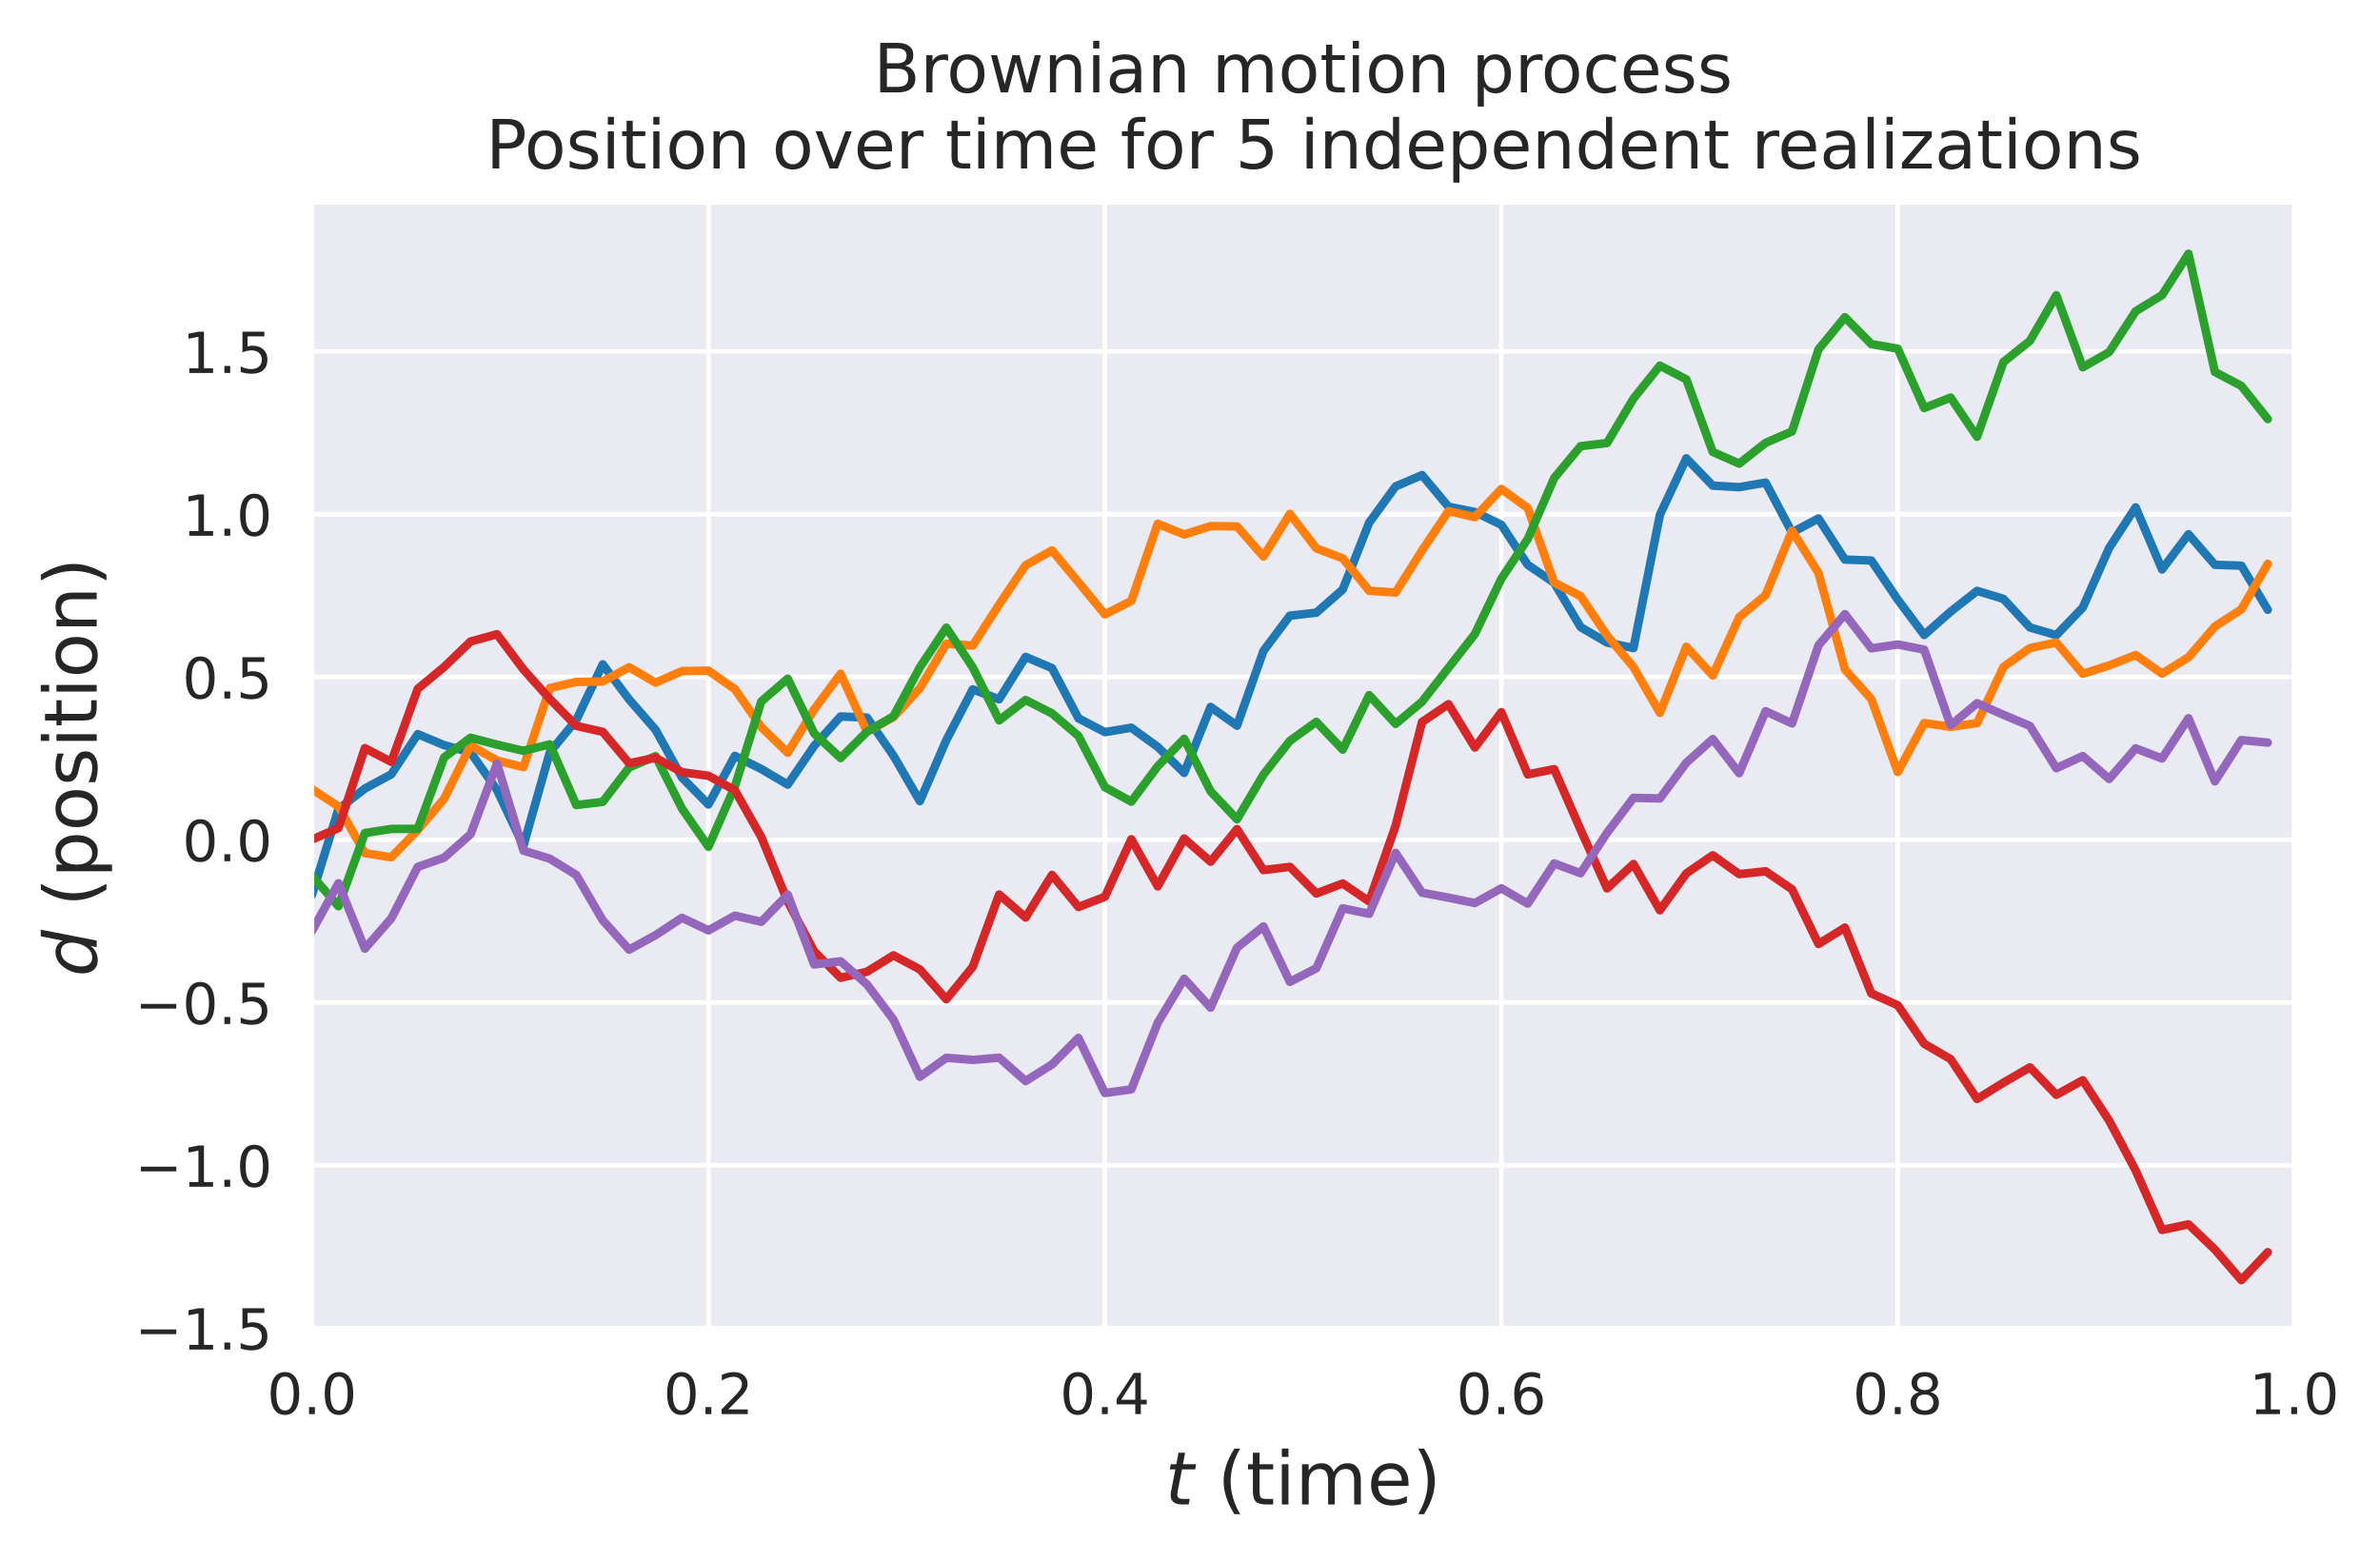 <?xml version="1.0" encoding="utf-8" standalone="no"?>
<!DOCTYPE svg PUBLIC "-//W3C//DTD SVG 1.1//EN"
  "http://www.w3.org/Graphics/SVG/1.1/DTD/svg11.dtd">
<!-- Created with matplotlib (https://matplotlib.org/) -->
<svg height="275.615pt" version="1.1" viewBox="0 0 420.269 275.615" width="420.269pt" xmlns="http://www.w3.org/2000/svg" xmlns:xlink="http://www.w3.org/1999/xlink">
 <defs>
  <style type="text/css">*{stroke-linecap:butt;stroke-linejoin:round;}</style>
 </defs>
 <g id="figure_1">
  <g id="patch_1">
   <path d="M 0 275.615 
L 420.269 275.615 
L 420.269 0 
L 0 0 
z
" style="fill:#ffffff;"/>
  </g>
  <g id="axes_1">
   <g id="patch_2">
    <path d="M 55.093 235.155 
L 405.118 235.155 
L 405.118 35.755 
L 55.093 35.755 
z
" style="fill:#eaeaf2;"/>
   </g>
   <g id="matplotlib.axis_1">
    <g id="xtick_1">
     <g id="line2d_1">
      <path clip-path="url(#p660dcdb6cb)" d="M 55.093 235.155 
L 55.093 35.755 
" style="fill:none;stroke:#ffffff;stroke-linecap:round;stroke-width:0.8;"/>
     </g>
     <g id="text_1">
      <!-- 0.0 -->
      <g style="fill:#262626;" transform="translate(47.141 249.754)scale(0.1 -0.1)">
       <defs>
        <path d="M 31.781 66.406 
Q 24.172 66.406 20.328 58.906 
Q 16.5 51.422 16.5 36.375 
Q 16.5 21.391 20.328 13.891 
Q 24.172 6.391 31.781 6.391 
Q 39.453 6.391 43.281 13.891 
Q 47.125 21.391 47.125 36.375 
Q 47.125 51.422 43.281 58.906 
Q 39.453 66.406 31.781 66.406 
z
M 31.781 74.219 
Q 44.047 74.219 50.516 64.516 
Q 56.984 54.828 56.984 36.375 
Q 56.984 17.969 50.516 8.266 
Q 44.047 -1.422 31.781 -1.422 
Q 19.531 -1.422 13.062 8.266 
Q 6.594 17.969 6.594 36.375 
Q 6.594 54.828 13.062 64.516 
Q 19.531 74.219 31.781 74.219 
z
" id="DejaVuSans-48"/>
        <path d="M 10.688 12.406 
L 21 12.406 
L 21 0 
L 10.688 0 
z
" id="DejaVuSans-46"/>
       </defs>
       <use xlink:href="#DejaVuSans-48"/>
       <use x="63.623" xlink:href="#DejaVuSans-46"/>
       <use x="95.41" xlink:href="#DejaVuSans-48"/>
      </g>
     </g>
    </g>
    <g id="xtick_2">
     <g id="line2d_2">
      <path clip-path="url(#p660dcdb6cb)" d="M 125.098 235.155 
L 125.098 35.755 
" style="fill:none;stroke:#ffffff;stroke-linecap:round;stroke-width:0.8;"/>
     </g>
     <g id="text_2">
      <!-- 0.2 -->
      <g style="fill:#262626;" transform="translate(117.146 249.754)scale(0.1 -0.1)">
       <defs>
        <path d="M 19.188 8.297 
L 53.609 8.297 
L 53.609 0 
L 7.328 0 
L 7.328 8.297 
Q 12.938 14.109 22.625 23.891 
Q 32.328 33.688 34.812 36.531 
Q 39.547 41.844 41.422 45.531 
Q 43.312 49.219 43.312 52.781 
Q 43.312 58.594 39.234 62.25 
Q 35.156 65.922 28.609 65.922 
Q 23.969 65.922 18.812 64.312 
Q 13.672 62.703 7.812 59.422 
L 7.812 69.391 
Q 13.766 71.781 18.938 73 
Q 24.125 74.219 28.422 74.219 
Q 39.75 74.219 46.484 68.547 
Q 53.219 62.891 53.219 53.422 
Q 53.219 48.922 51.531 44.891 
Q 49.859 40.875 45.406 35.406 
Q 44.188 33.984 37.641 27.219 
Q 31.109 20.453 19.188 8.297 
z
" id="DejaVuSans-50"/>
       </defs>
       <use xlink:href="#DejaVuSans-48"/>
       <use x="63.623" xlink:href="#DejaVuSans-46"/>
       <use x="95.41" xlink:href="#DejaVuSans-50"/>
      </g>
     </g>
    </g>
    <g id="xtick_3">
     <g id="line2d_3">
      <path clip-path="url(#p660dcdb6cb)" d="M 195.103 235.155 
L 195.103 35.755 
" style="fill:none;stroke:#ffffff;stroke-linecap:round;stroke-width:0.8;"/>
     </g>
     <g id="text_3">
      <!-- 0.4 -->
      <g style="fill:#262626;" transform="translate(187.151 249.754)scale(0.1 -0.1)">
       <defs>
        <path d="M 37.797 64.312 
L 12.891 25.391 
L 37.797 25.391 
z
M 35.203 72.906 
L 47.609 72.906 
L 47.609 25.391 
L 58.016 25.391 
L 58.016 17.188 
L 47.609 17.188 
L 47.609 0 
L 37.797 0 
L 37.797 17.188 
L 4.891 17.188 
L 4.891 26.703 
z
" id="DejaVuSans-52"/>
       </defs>
       <use xlink:href="#DejaVuSans-48"/>
       <use x="63.623" xlink:href="#DejaVuSans-46"/>
       <use x="95.41" xlink:href="#DejaVuSans-52"/>
      </g>
     </g>
    </g>
    <g id="xtick_4">
     <g id="line2d_4">
      <path clip-path="url(#p660dcdb6cb)" d="M 265.108 235.155 
L 265.108 35.755 
" style="fill:none;stroke:#ffffff;stroke-linecap:round;stroke-width:0.8;"/>
     </g>
     <g id="text_4">
      <!-- 0.6 -->
      <g style="fill:#262626;" transform="translate(257.156 249.754)scale(0.1 -0.1)">
       <defs>
        <path d="M 33.016 40.375 
Q 26.375 40.375 22.484 35.828 
Q 18.609 31.297 18.609 23.391 
Q 18.609 15.531 22.484 10.953 
Q 26.375 6.391 33.016 6.391 
Q 39.656 6.391 43.531 10.953 
Q 47.406 15.531 47.406 23.391 
Q 47.406 31.297 43.531 35.828 
Q 39.656 40.375 33.016 40.375 
z
M 52.594 71.297 
L 52.594 62.312 
Q 48.875 64.062 45.094 64.984 
Q 41.312 65.922 37.594 65.922 
Q 27.828 65.922 22.672 59.328 
Q 17.531 52.734 16.797 39.406 
Q 19.672 43.656 24.016 45.922 
Q 28.375 48.188 33.594 48.188 
Q 44.578 48.188 50.953 41.516 
Q 57.328 34.859 57.328 23.391 
Q 57.328 12.156 50.688 5.359 
Q 44.047 -1.422 33.016 -1.422 
Q 20.359 -1.422 13.672 8.266 
Q 6.984 17.969 6.984 36.375 
Q 6.984 53.656 15.188 63.938 
Q 23.391 74.219 37.203 74.219 
Q 40.922 74.219 44.703 73.484 
Q 48.484 72.75 52.594 71.297 
z
" id="DejaVuSans-54"/>
       </defs>
       <use xlink:href="#DejaVuSans-48"/>
       <use x="63.623" xlink:href="#DejaVuSans-46"/>
       <use x="95.41" xlink:href="#DejaVuSans-54"/>
      </g>
     </g>
    </g>
    <g id="xtick_5">
     <g id="line2d_5">
      <path clip-path="url(#p660dcdb6cb)" d="M 335.113 235.155 
L 335.113 35.755 
" style="fill:none;stroke:#ffffff;stroke-linecap:round;stroke-width:0.8;"/>
     </g>
     <g id="text_5">
      <!-- 0.8 -->
      <g style="fill:#262626;" transform="translate(327.161 249.754)scale(0.1 -0.1)">
       <defs>
        <path d="M 31.781 34.625 
Q 24.75 34.625 20.719 30.859 
Q 16.703 27.094 16.703 20.516 
Q 16.703 13.922 20.719 10.156 
Q 24.75 6.391 31.781 6.391 
Q 38.812 6.391 42.859 10.172 
Q 46.922 13.969 46.922 20.516 
Q 46.922 27.094 42.891 30.859 
Q 38.875 34.625 31.781 34.625 
z
M 21.922 38.812 
Q 15.578 40.375 12.031 44.719 
Q 8.5 49.078 8.5 55.328 
Q 8.5 64.062 14.719 69.141 
Q 20.953 74.219 31.781 74.219 
Q 42.672 74.219 48.875 69.141 
Q 55.078 64.062 55.078 55.328 
Q 55.078 49.078 51.531 44.719 
Q 48 40.375 41.703 38.812 
Q 48.828 37.156 52.797 32.312 
Q 56.781 27.484 56.781 20.516 
Q 56.781 9.906 50.312 4.234 
Q 43.844 -1.422 31.781 -1.422 
Q 19.734 -1.422 13.25 4.234 
Q 6.781 9.906 6.781 20.516 
Q 6.781 27.484 10.781 32.312 
Q 14.797 37.156 21.922 38.812 
z
M 18.312 54.391 
Q 18.312 48.734 21.844 45.562 
Q 25.391 42.391 31.781 42.391 
Q 38.141 42.391 41.719 45.562 
Q 45.312 48.734 45.312 54.391 
Q 45.312 60.062 41.719 63.234 
Q 38.141 66.406 31.781 66.406 
Q 25.391 66.406 21.844 63.234 
Q 18.312 60.062 18.312 54.391 
z
" id="DejaVuSans-56"/>
       </defs>
       <use xlink:href="#DejaVuSans-48"/>
       <use x="63.623" xlink:href="#DejaVuSans-46"/>
       <use x="95.41" xlink:href="#DejaVuSans-56"/>
      </g>
     </g>
    </g>
    <g id="xtick_6">
     <g id="line2d_6">
      <path clip-path="url(#p660dcdb6cb)" d="M 405.118 235.155 
L 405.118 35.755 
" style="fill:none;stroke:#ffffff;stroke-linecap:round;stroke-width:0.8;"/>
     </g>
     <g id="text_6">
      <!-- 1.0 -->
      <g style="fill:#262626;" transform="translate(397.166 249.754)scale(0.1 -0.1)">
       <defs>
        <path d="M 12.406 8.297 
L 28.516 8.297 
L 28.516 63.922 
L 10.984 60.406 
L 10.984 69.391 
L 28.422 72.906 
L 38.281 72.906 
L 38.281 8.297 
L 54.391 8.297 
L 54.391 0 
L 12.406 0 
z
" id="DejaVuSans-49"/>
       </defs>
       <use xlink:href="#DejaVuSans-49"/>
       <use x="63.623" xlink:href="#DejaVuSans-46"/>
       <use x="95.41" xlink:href="#DejaVuSans-48"/>
      </g>
     </g>
    </g>
    <g id="text_7">
     <!-- $t$ (time) -->
     <g style="fill:#262626;" transform="translate(205.73 265.712)scale(0.13 -0.13)">
      <defs>
       <path d="M 42.281 54.688 
L 40.922 47.703 
L 23 47.703 
L 17.188 18.016 
Q 16.891 16.359 16.75 15.234 
Q 16.609 14.109 16.609 13.484 
Q 16.609 10.359 18.484 8.938 
Q 20.359 7.516 24.516 7.516 
L 33.594 7.516 
L 32.078 0 
L 23.484 0 
Q 15.484 0 11.547 3.125 
Q 7.625 6.25 7.625 12.594 
Q 7.625 13.719 7.766 15.062 
Q 7.906 16.406 8.203 18.016 
L 14.016 47.703 
L 6.391 47.703 
L 7.812 54.688 
L 15.281 54.688 
L 18.312 70.219 
L 27.297 70.219 
L 24.312 54.688 
z
" id="DejaVuSans-Oblique-116"/>
       <path id="DejaVuSans-32"/>
       <path d="M 31 75.875 
Q 24.469 64.656 21.281 53.656 
Q 18.109 42.672 18.109 31.391 
Q 18.109 20.125 21.312 9.062 
Q 24.516 -2 31 -13.188 
L 23.188 -13.188 
Q 15.875 -1.703 12.234 9.375 
Q 8.594 20.453 8.594 31.391 
Q 8.594 42.281 12.203 53.312 
Q 15.828 64.359 23.188 75.875 
z
" id="DejaVuSans-40"/>
       <path d="M 18.312 70.219 
L 18.312 54.688 
L 36.812 54.688 
L 36.812 47.703 
L 18.312 47.703 
L 18.312 18.016 
Q 18.312 11.328 20.141 9.422 
Q 21.969 7.516 27.594 7.516 
L 36.812 7.516 
L 36.812 0 
L 27.594 0 
Q 17.188 0 13.234 3.875 
Q 9.281 7.766 9.281 18.016 
L 9.281 47.703 
L 2.688 47.703 
L 2.688 54.688 
L 9.281 54.688 
L 9.281 70.219 
z
" id="DejaVuSans-116"/>
       <path d="M 9.422 54.688 
L 18.406 54.688 
L 18.406 0 
L 9.422 0 
z
M 9.422 75.984 
L 18.406 75.984 
L 18.406 64.594 
L 9.422 64.594 
z
" id="DejaVuSans-105"/>
       <path d="M 52 44.188 
Q 55.375 50.25 60.062 53.125 
Q 64.75 56 71.094 56 
Q 79.641 56 84.281 50.016 
Q 88.922 44.047 88.922 33.016 
L 88.922 0 
L 79.891 0 
L 79.891 32.719 
Q 79.891 40.578 77.094 44.375 
Q 74.312 48.188 68.609 48.188 
Q 61.625 48.188 57.562 43.547 
Q 53.516 38.922 53.516 30.906 
L 53.516 0 
L 44.484 0 
L 44.484 32.719 
Q 44.484 40.625 41.703 44.406 
Q 38.922 48.188 33.109 48.188 
Q 26.219 48.188 22.156 43.531 
Q 18.109 38.875 18.109 30.906 
L 18.109 0 
L 9.078 0 
L 9.078 54.688 
L 18.109 54.688 
L 18.109 46.188 
Q 21.188 51.219 25.484 53.609 
Q 29.781 56 35.688 56 
Q 41.656 56 45.828 52.969 
Q 50 49.953 52 44.188 
z
" id="DejaVuSans-109"/>
       <path d="M 56.203 29.594 
L 56.203 25.203 
L 14.891 25.203 
Q 15.484 15.922 20.484 11.062 
Q 25.484 6.203 34.422 6.203 
Q 39.594 6.203 44.453 7.469 
Q 49.312 8.734 54.109 11.281 
L 54.109 2.781 
Q 49.266 0.734 44.188 -0.344 
Q 39.109 -1.422 33.891 -1.422 
Q 20.797 -1.422 13.156 6.188 
Q 5.516 13.812 5.516 26.812 
Q 5.516 40.234 12.766 48.109 
Q 20.016 56 32.328 56 
Q 43.359 56 49.781 48.891 
Q 56.203 41.797 56.203 29.594 
z
M 47.219 32.234 
Q 47.125 39.594 43.094 43.984 
Q 39.062 48.391 32.422 48.391 
Q 24.906 48.391 20.391 44.141 
Q 15.875 39.891 15.188 32.172 
z
" id="DejaVuSans-101"/>
       <path d="M 8.016 75.875 
L 15.828 75.875 
Q 23.141 64.359 26.781 53.312 
Q 30.422 42.281 30.422 31.391 
Q 30.422 20.453 26.781 9.375 
Q 23.141 -1.703 15.828 -13.188 
L 8.016 -13.188 
Q 14.5 -2 17.703 9.062 
Q 20.906 20.125 20.906 31.391 
Q 20.906 42.672 17.703 53.656 
Q 14.5 64.656 8.016 75.875 
z
" id="DejaVuSans-41"/>
      </defs>
      <use transform="translate(0 0.016)" xlink:href="#DejaVuSans-Oblique-116"/>
      <use transform="translate(39.209 0.016)" xlink:href="#DejaVuSans-32"/>
      <use transform="translate(70.996 0.016)" xlink:href="#DejaVuSans-40"/>
      <use transform="translate(110.01 0.016)" xlink:href="#DejaVuSans-116"/>
      <use transform="translate(149.219 0.016)" xlink:href="#DejaVuSans-105"/>
      <use transform="translate(177.002 0.016)" xlink:href="#DejaVuSans-109"/>
      <use transform="translate(274.414 0.016)" xlink:href="#DejaVuSans-101"/>
      <use transform="translate(335.938 0.016)" xlink:href="#DejaVuSans-41"/>
     </g>
    </g>
   </g>
   <g id="matplotlib.axis_2">
    <g id="ytick_1">
     <g id="line2d_7">
      <path clip-path="url(#p660dcdb6cb)" d="M 55.093 234.549 
L 405.118 234.549 
" style="fill:none;stroke:#ffffff;stroke-linecap:round;stroke-width:0.8;"/>
     </g>
     <g id="text_8">
      <!-- −1.5 -->
      <g style="fill:#262626;" transform="translate(23.81 238.349)scale(0.1 -0.1)">
       <defs>
        <path d="M 10.594 35.5 
L 73.188 35.5 
L 73.188 27.203 
L 10.594 27.203 
z
" id="DejaVuSans-8722"/>
        <path d="M 10.797 72.906 
L 49.516 72.906 
L 49.516 64.594 
L 19.828 64.594 
L 19.828 46.734 
Q 21.969 47.469 24.109 47.828 
Q 26.266 48.188 28.422 48.188 
Q 40.625 48.188 47.75 41.5 
Q 54.891 34.812 54.891 23.391 
Q 54.891 11.625 47.562 5.094 
Q 40.234 -1.422 26.906 -1.422 
Q 22.312 -1.422 17.547 -0.641 
Q 12.797 0.141 7.719 1.703 
L 7.719 11.625 
Q 12.109 9.234 16.797 8.062 
Q 21.484 6.891 26.703 6.891 
Q 35.156 6.891 40.078 11.328 
Q 45.016 15.766 45.016 23.391 
Q 45.016 31 40.078 35.438 
Q 35.156 39.891 26.703 39.891 
Q 22.75 39.891 18.812 39.016 
Q 14.891 38.141 10.797 36.281 
z
" id="DejaVuSans-53"/>
       </defs>
       <use xlink:href="#DejaVuSans-8722"/>
       <use x="83.789" xlink:href="#DejaVuSans-49"/>
       <use x="147.412" xlink:href="#DejaVuSans-46"/>
       <use x="179.199" xlink:href="#DejaVuSans-53"/>
      </g>
     </g>
    </g>
    <g id="ytick_2">
     <g id="line2d_8">
      <path clip-path="url(#p660dcdb6cb)" d="M 55.093 205.803 
L 405.118 205.803 
" style="fill:none;stroke:#ffffff;stroke-linecap:round;stroke-width:0.8;"/>
     </g>
     <g id="text_9">
      <!-- −1.0 -->
      <g style="fill:#262626;" transform="translate(23.81 209.602)scale(0.1 -0.1)">
       <use xlink:href="#DejaVuSans-8722"/>
       <use x="83.789" xlink:href="#DejaVuSans-49"/>
       <use x="147.412" xlink:href="#DejaVuSans-46"/>
       <use x="179.199" xlink:href="#DejaVuSans-48"/>
      </g>
     </g>
    </g>
    <g id="ytick_3">
     <g id="line2d_9">
      <path clip-path="url(#p660dcdb6cb)" d="M 55.093 177.057 
L 405.118 177.057 
" style="fill:none;stroke:#ffffff;stroke-linecap:round;stroke-width:0.8;"/>
     </g>
     <g id="text_10">
      <!-- −0.5 -->
      <g style="fill:#262626;" transform="translate(23.81 180.856)scale(0.1 -0.1)">
       <use xlink:href="#DejaVuSans-8722"/>
       <use x="83.789" xlink:href="#DejaVuSans-48"/>
       <use x="147.412" xlink:href="#DejaVuSans-46"/>
       <use x="179.199" xlink:href="#DejaVuSans-53"/>
      </g>
     </g>
    </g>
    <g id="ytick_4">
     <g id="line2d_10">
      <path clip-path="url(#p660dcdb6cb)" d="M 55.093 148.31 
L 405.118 148.31 
" style="fill:none;stroke:#ffffff;stroke-linecap:round;stroke-width:0.8;"/>
     </g>
     <g id="text_11">
      <!-- 0.0 -->
      <g style="fill:#262626;" transform="translate(32.19 152.11)scale(0.1 -0.1)">
       <use xlink:href="#DejaVuSans-48"/>
       <use x="63.623" xlink:href="#DejaVuSans-46"/>
       <use x="95.41" xlink:href="#DejaVuSans-48"/>
      </g>
     </g>
    </g>
    <g id="ytick_5">
     <g id="line2d_11">
      <path clip-path="url(#p660dcdb6cb)" d="M 55.093 119.564 
L 405.118 119.564 
" style="fill:none;stroke:#ffffff;stroke-linecap:round;stroke-width:0.8;"/>
     </g>
     <g id="text_12">
      <!-- 0.5 -->
      <g style="fill:#262626;" transform="translate(32.19 123.363)scale(0.1 -0.1)">
       <use xlink:href="#DejaVuSans-48"/>
       <use x="63.623" xlink:href="#DejaVuSans-46"/>
       <use x="95.41" xlink:href="#DejaVuSans-53"/>
      </g>
     </g>
    </g>
    <g id="ytick_6">
     <g id="line2d_12">
      <path clip-path="url(#p660dcdb6cb)" d="M 55.093 90.818 
L 405.118 90.818 
" style="fill:none;stroke:#ffffff;stroke-linecap:round;stroke-width:0.8;"/>
     </g>
     <g id="text_13">
      <!-- 1.0 -->
      <g style="fill:#262626;" transform="translate(32.19 94.617)scale(0.1 -0.1)">
       <use xlink:href="#DejaVuSans-49"/>
       <use x="63.623" xlink:href="#DejaVuSans-46"/>
       <use x="95.41" xlink:href="#DejaVuSans-48"/>
      </g>
     </g>
    </g>
    <g id="ytick_7">
     <g id="line2d_13">
      <path clip-path="url(#p660dcdb6cb)" d="M 55.093 62.071 
L 405.118 62.071 
" style="fill:none;stroke:#ffffff;stroke-linecap:round;stroke-width:0.8;"/>
     </g>
     <g id="text_14">
      <!-- 1.5 -->
      <g style="fill:#262626;" transform="translate(32.19 65.871)scale(0.1 -0.1)">
       <use xlink:href="#DejaVuSans-49"/>
       <use x="63.623" xlink:href="#DejaVuSans-46"/>
       <use x="95.41" xlink:href="#DejaVuSans-53"/>
      </g>
     </g>
    </g>
    <g id="text_15">
     <!-- $d$ (position) -->
     <g style="fill:#262626;" transform="translate(17.08 172.506)rotate(-90)scale(0.13 -0.13)">
      <defs>
       <path d="M 41.797 8.203 
Q 38.188 3.469 33.25 1.016 
Q 28.328 -1.422 22.312 -1.422 
Q 14.109 -1.422 9.344 4.172 
Q 4.594 9.766 4.594 19.484 
Q 4.594 27.594 7.469 34.938 
Q 10.359 42.281 15.828 48.094 
Q 19.438 51.953 23.969 53.969 
Q 28.516 56 33.5 56 
Q 38.766 56 42.797 53.453 
Q 46.828 50.922 49.031 46.188 
L 54.891 75.984 
L 63.922 75.984 
L 49.125 0 
L 40.094 0 
z
M 13.922 21.094 
Q 13.922 14.016 17.109 10.062 
Q 20.312 6.109 25.984 6.109 
Q 30.172 6.109 33.766 8.125 
Q 37.359 10.156 40.094 14.109 
Q 42.969 18.219 44.625 23.578 
Q 46.297 28.953 46.297 34.188 
Q 46.297 40.969 43.094 44.766 
Q 39.891 48.578 34.281 48.578 
Q 30.031 48.578 26.359 46.578 
Q 22.703 44.578 20.125 40.828 
Q 17.281 36.766 15.594 31.391 
Q 13.922 26.031 13.922 21.094 
z
" id="DejaVuSans-Oblique-100"/>
       <path d="M 18.109 8.203 
L 18.109 -20.797 
L 9.078 -20.797 
L 9.078 54.688 
L 18.109 54.688 
L 18.109 46.391 
Q 20.953 51.266 25.266 53.625 
Q 29.594 56 35.594 56 
Q 45.562 56 51.781 48.094 
Q 58.016 40.188 58.016 27.297 
Q 58.016 14.406 51.781 6.484 
Q 45.562 -1.422 35.594 -1.422 
Q 29.594 -1.422 25.266 0.953 
Q 20.953 3.328 18.109 8.203 
z
M 48.688 27.297 
Q 48.688 37.203 44.609 42.844 
Q 40.531 48.484 33.406 48.484 
Q 26.266 48.484 22.188 42.844 
Q 18.109 37.203 18.109 27.297 
Q 18.109 17.391 22.188 11.75 
Q 26.266 6.109 33.406 6.109 
Q 40.531 6.109 44.609 11.75 
Q 48.688 17.391 48.688 27.297 
z
" id="DejaVuSans-112"/>
       <path d="M 30.609 48.391 
Q 23.391 48.391 19.188 42.75 
Q 14.984 37.109 14.984 27.297 
Q 14.984 17.484 19.156 11.844 
Q 23.344 6.203 30.609 6.203 
Q 37.797 6.203 41.984 11.859 
Q 46.188 17.531 46.188 27.297 
Q 46.188 37.016 41.984 42.703 
Q 37.797 48.391 30.609 48.391 
z
M 30.609 56 
Q 42.328 56 49.016 48.375 
Q 55.719 40.766 55.719 27.297 
Q 55.719 13.875 49.016 6.219 
Q 42.328 -1.422 30.609 -1.422 
Q 18.844 -1.422 12.172 6.219 
Q 5.516 13.875 5.516 27.297 
Q 5.516 40.766 12.172 48.375 
Q 18.844 56 30.609 56 
z
" id="DejaVuSans-111"/>
       <path d="M 44.281 53.078 
L 44.281 44.578 
Q 40.484 46.531 36.375 47.5 
Q 32.281 48.484 27.875 48.484 
Q 21.188 48.484 17.844 46.438 
Q 14.5 44.391 14.5 40.281 
Q 14.5 37.156 16.891 35.375 
Q 19.281 33.594 26.516 31.984 
L 29.594 31.297 
Q 39.156 29.25 43.188 25.516 
Q 47.219 21.781 47.219 15.094 
Q 47.219 7.469 41.188 3.016 
Q 35.156 -1.422 24.609 -1.422 
Q 20.219 -1.422 15.453 -0.562 
Q 10.688 0.297 5.422 2 
L 5.422 11.281 
Q 10.406 8.688 15.234 7.391 
Q 20.062 6.109 24.812 6.109 
Q 31.156 6.109 34.562 8.281 
Q 37.984 10.453 37.984 14.406 
Q 37.984 18.062 35.516 20.016 
Q 33.062 21.969 24.703 23.781 
L 21.578 24.516 
Q 13.234 26.266 9.516 29.906 
Q 5.812 33.547 5.812 39.891 
Q 5.812 47.609 11.281 51.797 
Q 16.75 56 26.812 56 
Q 31.781 56 36.172 55.266 
Q 40.578 54.547 44.281 53.078 
z
" id="DejaVuSans-115"/>
       <path d="M 54.891 33.016 
L 54.891 0 
L 45.906 0 
L 45.906 32.719 
Q 45.906 40.484 42.875 44.328 
Q 39.844 48.188 33.797 48.188 
Q 26.516 48.188 22.312 43.547 
Q 18.109 38.922 18.109 30.906 
L 18.109 0 
L 9.078 0 
L 9.078 54.688 
L 18.109 54.688 
L 18.109 46.188 
Q 21.344 51.125 25.703 53.562 
Q 30.078 56 35.797 56 
Q 45.219 56 50.047 50.172 
Q 54.891 44.344 54.891 33.016 
z
" id="DejaVuSans-110"/>
      </defs>
      <use transform="translate(0 0.016)" xlink:href="#DejaVuSans-Oblique-100"/>
      <use transform="translate(63.477 0.016)" xlink:href="#DejaVuSans-32"/>
      <use transform="translate(95.264 0.016)" xlink:href="#DejaVuSans-40"/>
      <use transform="translate(134.277 0.016)" xlink:href="#DejaVuSans-112"/>
      <use transform="translate(197.754 0.016)" xlink:href="#DejaVuSans-111"/>
      <use transform="translate(258.936 0.016)" xlink:href="#DejaVuSans-115"/>
      <use transform="translate(311.035 0.016)" xlink:href="#DejaVuSans-105"/>
      <use transform="translate(338.818 0.016)" xlink:href="#DejaVuSans-116"/>
      <use transform="translate(378.027 0.016)" xlink:href="#DejaVuSans-105"/>
      <use transform="translate(405.811 0.016)" xlink:href="#DejaVuSans-111"/>
      <use transform="translate(466.992 0.016)" xlink:href="#DejaVuSans-110"/>
      <use transform="translate(530.371 0.016)" xlink:href="#DejaVuSans-41"/>
     </g>
    </g>
   </g>
   <g id="line2d_14">
    <path clip-path="url(#p660dcdb6cb)" d="M 55.093 158.054 
L 59.76 142.898 
L 64.427 139.272 
L 69.094 136.757 
L 73.761 129.661 
L 78.428 131.608 
L 83.095 132.887 
L 87.762 139.527 
L 92.429 149.381 
L 97.096 132.847 
L 101.763 127.172 
L 106.43 117.336 
L 111.097 123.533 
L 115.764 128.892 
L 120.431 137.334 
L 125.098 142.09 
L 129.765 133.499 
L 134.432 135.82 
L 139.099 138.57 
L 143.766 131.731 
L 148.433 126.543 
L 153.1 126.743 
L 157.767 133.458 
L 162.434 141.495 
L 167.101 130.729 
L 171.768 121.754 
L 176.435 123.498 
L 181.102 116.017 
L 185.769 117.996 
L 190.436 126.869 
L 195.103 129.302 
L 199.77 128.525 
L 204.437 131.919 
L 209.104 136.506 
L 213.771 124.857 
L 218.438 128.164 
L 223.105 114.967 
L 227.772 108.735 
L 232.439 108.209 
L 237.106 104.119 
L 241.773 92.305 
L 246.44 85.907 
L 251.107 83.907 
L 255.774 89.491 
L 260.441 90.425 
L 265.108 92.685 
L 269.775 99.761 
L 274.442 102.926 
L 279.109 110.76 
L 283.776 113.482 
L 288.443 114.46 
L 293.11 90.928 
L 297.777 80.949 
L 302.444 85.769 
L 307.111 86.043 
L 311.778 85.233 
L 316.445 94.042 
L 321.112 91.569 
L 325.779 98.829 
L 330.446 98.993 
L 335.113 105.903 
L 339.78 112.139 
L 344.447 108.025 
L 349.114 104.358 
L 353.781 105.772 
L 358.448 110.819 
L 363.115 112.171 
L 367.782 107.299 
L 372.449 96.759 
L 377.116 89.605 
L 381.783 100.57 
L 386.45 94.361 
L 391.117 99.756 
L 395.784 99.908 
L 400.451 107.69 
" style="fill:none;stroke:#1f77b4;stroke-linecap:round;stroke-width:1.5;"/>
   </g>
   <g id="line2d_15">
    <path clip-path="url(#p660dcdb6cb)" d="M 55.093 139.372 
L 59.76 142.423 
L 64.427 150.676 
L 69.094 151.405 
L 73.761 146.605 
L 78.428 141.064 
L 83.095 131.661 
L 87.762 134.316 
L 92.429 135.484 
L 97.096 121.528 
L 101.763 120.433 
L 106.43 120.364 
L 111.097 117.839 
L 115.764 120.565 
L 120.431 118.529 
L 125.098 118.444 
L 129.765 121.71 
L 134.432 128.413 
L 139.099 132.94 
L 143.766 125.297 
L 148.433 119.006 
L 153.1 129.248 
L 157.767 126.652 
L 162.434 121.551 
L 167.101 113.688 
L 171.768 114.022 
L 176.435 106.762 
L 181.102 99.827 
L 185.769 97.217 
L 190.436 102.83 
L 195.103 108.501 
L 199.77 106.132 
L 204.437 92.504 
L 209.104 94.4 
L 213.771 92.923 
L 218.438 92.967 
L 223.105 98.284 
L 227.772 90.759 
L 232.439 96.845 
L 237.106 98.609 
L 241.773 104.334 
L 246.44 104.657 
L 251.107 97.218 
L 255.774 90.281 
L 260.441 91.34 
L 265.108 86.352 
L 269.775 89.716 
L 274.442 102.878 
L 279.109 105.284 
L 283.776 112.236 
L 288.443 117.809 
L 293.11 125.904 
L 297.777 114.232 
L 302.444 119.301 
L 307.111 109.009 
L 311.778 105.101 
L 316.445 93.712 
L 321.112 101.191 
L 325.779 118.216 
L 330.446 123.471 
L 335.113 136.35 
L 339.78 127.697 
L 344.447 128.362 
L 349.114 127.716 
L 353.781 117.791 
L 358.448 114.456 
L 363.115 113.477 
L 367.782 119.002 
L 372.449 117.525 
L 377.116 115.685 
L 381.783 118.977 
L 386.45 116.085 
L 391.117 110.642 
L 395.784 107.621 
L 400.451 99.586 
" style="fill:none;stroke:#ff7f0e;stroke-linecap:round;stroke-width:1.5;"/>
   </g>
   <g id="line2d_16">
    <path clip-path="url(#p660dcdb6cb)" d="M 55.093 154.641 
L 59.76 160.057 
L 64.427 147.128 
L 69.094 146.396 
L 73.761 146.389 
L 78.428 133.763 
L 83.095 130.295 
L 87.762 131.515 
L 92.429 132.607 
L 97.096 131.469 
L 101.763 142.184 
L 106.43 141.626 
L 111.097 135.541 
L 115.764 133.556 
L 120.431 142.808 
L 125.098 149.552 
L 129.765 138.92 
L 134.432 123.882 
L 139.099 119.862 
L 143.766 129.53 
L 148.433 133.882 
L 153.1 129.216 
L 157.767 126.517 
L 162.434 117.866 
L 167.101 110.849 
L 171.768 117.862 
L 176.435 127.224 
L 181.102 123.628 
L 185.769 125.996 
L 190.436 129.981 
L 195.103 139.02 
L 199.77 141.58 
L 204.437 135.325 
L 209.104 130.482 
L 213.771 139.761 
L 218.438 144.697 
L 223.105 136.807 
L 227.772 130.843 
L 232.439 127.494 
L 237.106 132.391 
L 241.773 122.771 
L 246.44 127.848 
L 251.107 123.931 
L 255.774 117.953 
L 260.441 111.977 
L 265.108 102.214 
L 269.775 95.188 
L 274.442 84.426 
L 279.109 78.799 
L 283.776 78.248 
L 288.443 70.395 
L 293.11 64.578 
L 297.777 67.005 
L 302.444 79.818 
L 307.111 81.88 
L 311.778 78.208 
L 316.445 76.194 
L 321.112 61.716 
L 325.779 56.021 
L 330.446 60.774 
L 335.113 61.584 
L 339.78 72.066 
L 344.447 70.219 
L 349.114 77.136 
L 353.781 63.936 
L 358.448 60.2 
L 363.115 52.145 
L 367.782 64.87 
L 372.449 62.18 
L 377.116 54.977 
L 381.783 52.123 
L 386.45 44.819 
L 391.117 65.693 
L 395.784 68.154 
L 400.451 74.007 
" style="fill:none;stroke:#2ca02c;stroke-linecap:round;stroke-width:1.5;"/>
   </g>
   <g id="line2d_17">
    <path clip-path="url(#p660dcdb6cb)" d="M 55.093 148.284 
L 59.76 146.247 
L 64.427 132.14 
L 69.094 134.555 
L 73.761 121.665 
L 78.428 117.787 
L 83.095 113.293 
L 87.762 112.015 
L 92.429 118.242 
L 97.096 123.461 
L 101.763 128.2 
L 106.43 129.253 
L 111.097 134.8 
L 115.764 133.84 
L 120.431 136.38 
L 125.098 137.005 
L 129.765 139.578 
L 134.432 147.829 
L 139.099 159.228 
L 143.766 168.025 
L 148.433 172.683 
L 153.1 171.623 
L 157.767 168.727 
L 162.434 171.214 
L 167.101 176.479 
L 171.768 170.762 
L 176.435 157.983 
L 181.102 162.046 
L 185.769 154.518 
L 190.436 160.192 
L 195.103 158.389 
L 199.77 148.224 
L 204.437 156.545 
L 209.104 148.097 
L 213.771 152.184 
L 218.438 146.435 
L 223.105 153.672 
L 227.772 153.1 
L 232.439 157.796 
L 237.106 156.037 
L 241.773 159.208 
L 246.44 145.843 
L 251.107 127.517 
L 255.774 124.363 
L 260.441 132.021 
L 265.108 125.781 
L 269.775 136.771 
L 274.442 135.841 
L 279.109 146.552 
L 283.776 156.907 
L 288.443 152.597 
L 293.11 160.773 
L 297.777 154.253 
L 302.444 151.051 
L 307.111 154.381 
L 311.778 153.88 
L 316.445 157.071 
L 321.112 166.721 
L 325.779 163.827 
L 330.446 175.452 
L 335.113 177.546 
L 339.78 184.348 
L 344.447 187.058 
L 349.114 194.093 
L 353.781 191.215 
L 358.448 188.512 
L 363.115 193.363 
L 367.782 190.789 
L 372.449 197.936 
L 377.116 206.709 
L 381.783 217.225 
L 386.45 216.234 
L 391.117 220.693 
L 395.784 226.092 
L 400.451 221.158 
" style="fill:none;stroke:#d62728;stroke-linecap:round;stroke-width:1.5;"/>
   </g>
   <g id="line2d_18">
    <path clip-path="url(#p660dcdb6cb)" d="M 55.093 164.411 
L 59.76 156.001 
L 64.427 167.542 
L 69.094 162.205 
L 73.761 153.111 
L 78.428 151.469 
L 83.095 147.333 
L 87.762 134.857 
L 92.429 150.225 
L 97.096 151.661 
L 101.763 154.535 
L 106.43 162.53 
L 111.097 167.721 
L 115.764 165.157 
L 120.431 162.099 
L 125.098 164.321 
L 129.765 161.725 
L 134.432 162.797 
L 139.099 158.005 
L 143.766 170.342 
L 148.433 169.78 
L 153.1 173.869 
L 157.767 180.084 
L 162.434 190.18 
L 167.101 186.823 
L 171.768 187.193 
L 176.435 186.805 
L 181.102 190.925 
L 185.769 187.996 
L 190.436 183.312 
L 195.103 193.041 
L 199.77 192.393 
L 204.437 180.638 
L 209.104 172.862 
L 213.771 177.964 
L 218.438 167.377 
L 223.105 163.619 
L 227.772 173.405 
L 232.439 171.016 
L 237.106 160.422 
L 241.773 161.39 
L 246.44 150.633 
L 251.107 157.659 
L 255.774 158.54 
L 260.441 159.489 
L 265.108 156.886 
L 269.775 159.595 
L 274.442 152.493 
L 279.109 154.222 
L 283.776 147.089 
L 288.443 140.914 
L 293.11 141.015 
L 297.777 134.709 
L 302.444 130.529 
L 307.111 136.55 
L 311.778 125.618 
L 316.445 127.769 
L 321.112 113.982 
L 325.779 108.47 
L 330.446 114.503 
L 335.113 113.826 
L 339.78 114.739 
L 344.447 128.105 
L 349.114 124.202 
L 353.781 126.245 
L 358.448 128.218 
L 363.115 135.68 
L 367.782 133.532 
L 372.449 137.58 
L 377.116 132.174 
L 381.783 133.955 
L 386.45 126.848 
L 391.117 137.997 
L 395.784 130.708 
L 400.451 131.158 
" style="fill:none;stroke:#9467bd;stroke-linecap:round;stroke-width:1.5;"/>
   </g>
   <g id="patch_3">
    <path d="M 55.093 235.155 
L 55.093 35.755 
" style="fill:none;stroke:#ffffff;stroke-linecap:square;stroke-linejoin:miter;stroke-width:0.8;"/>
   </g>
   <g id="patch_4">
    <path d="M 405.118 235.155 
L 405.118 35.755 
" style="fill:none;stroke:#ffffff;stroke-linecap:square;stroke-linejoin:miter;stroke-width:0.8;"/>
   </g>
   <g id="patch_5">
    <path d="M 55.093 235.155 
L 405.118 235.155 
" style="fill:none;stroke:#ffffff;stroke-linecap:square;stroke-linejoin:miter;stroke-width:0.8;"/>
   </g>
   <g id="patch_6">
    <path d="M 55.093 35.755 
L 405.118 35.755 
" style="fill:none;stroke:#ffffff;stroke-linecap:square;stroke-linejoin:miter;stroke-width:0.8;"/>
   </g>
   <g id="text_16">
    <!-- Brownian motion process -->
    <g style="fill:#262626;" transform="translate(154.254 16.318)scale(0.12 -0.12)">
     <defs>
      <path d="M 19.672 34.812 
L 19.672 8.109 
L 35.5 8.109 
Q 43.453 8.109 47.281 11.406 
Q 51.125 14.703 51.125 21.484 
Q 51.125 28.328 47.281 31.562 
Q 43.453 34.812 35.5 34.812 
z
M 19.672 64.797 
L 19.672 42.828 
L 34.281 42.828 
Q 41.5 42.828 45.031 45.531 
Q 48.578 48.25 48.578 53.812 
Q 48.578 59.328 45.031 62.062 
Q 41.5 64.797 34.281 64.797 
z
M 9.812 72.906 
L 35.016 72.906 
Q 46.297 72.906 52.391 68.219 
Q 58.5 63.531 58.5 54.891 
Q 58.5 48.188 55.375 44.234 
Q 52.25 40.281 46.188 39.312 
Q 53.469 37.75 57.5 32.781 
Q 61.531 27.828 61.531 20.406 
Q 61.531 10.641 54.891 5.312 
Q 48.25 0 35.984 0 
L 9.812 0 
z
" id="DejaVuSans-66"/>
      <path d="M 41.109 46.297 
Q 39.594 47.172 37.812 47.578 
Q 36.031 48 33.891 48 
Q 26.266 48 22.188 43.047 
Q 18.109 38.094 18.109 28.812 
L 18.109 0 
L 9.078 0 
L 9.078 54.688 
L 18.109 54.688 
L 18.109 46.188 
Q 20.953 51.172 25.484 53.578 
Q 30.031 56 36.531 56 
Q 37.453 56 38.578 55.875 
Q 39.703 55.766 41.062 55.516 
z
" id="DejaVuSans-114"/>
      <path d="M 4.203 54.688 
L 13.188 54.688 
L 24.422 12.016 
L 35.594 54.688 
L 46.188 54.688 
L 57.422 12.016 
L 68.609 54.688 
L 77.594 54.688 
L 63.281 0 
L 52.688 0 
L 40.922 44.828 
L 29.109 0 
L 18.5 0 
z
" id="DejaVuSans-119"/>
      <path d="M 34.281 27.484 
Q 23.391 27.484 19.188 25 
Q 14.984 22.516 14.984 16.5 
Q 14.984 11.719 18.141 8.906 
Q 21.297 6.109 26.703 6.109 
Q 34.188 6.109 38.703 11.406 
Q 43.219 16.703 43.219 25.484 
L 43.219 27.484 
z
M 52.203 31.203 
L 52.203 0 
L 43.219 0 
L 43.219 8.297 
Q 40.141 3.328 35.547 0.953 
Q 30.953 -1.422 24.312 -1.422 
Q 15.922 -1.422 10.953 3.297 
Q 6 8.016 6 15.922 
Q 6 25.141 12.172 29.828 
Q 18.359 34.516 30.609 34.516 
L 43.219 34.516 
L 43.219 35.406 
Q 43.219 41.609 39.141 45 
Q 35.062 48.391 27.688 48.391 
Q 23 48.391 18.547 47.266 
Q 14.109 46.141 10.016 43.891 
L 10.016 52.203 
Q 14.938 54.109 19.578 55.047 
Q 24.219 56 28.609 56 
Q 40.484 56 46.344 49.844 
Q 52.203 43.703 52.203 31.203 
z
" id="DejaVuSans-97"/>
      <path d="M 48.781 52.594 
L 48.781 44.188 
Q 44.969 46.297 41.141 47.344 
Q 37.312 48.391 33.406 48.391 
Q 24.656 48.391 19.812 42.844 
Q 14.984 37.312 14.984 27.297 
Q 14.984 17.281 19.812 11.734 
Q 24.656 6.203 33.406 6.203 
Q 37.312 6.203 41.141 7.25 
Q 44.969 8.297 48.781 10.406 
L 48.781 2.094 
Q 45.016 0.344 40.984 -0.531 
Q 36.969 -1.422 32.422 -1.422 
Q 20.062 -1.422 12.781 6.344 
Q 5.516 14.109 5.516 27.297 
Q 5.516 40.672 12.859 48.328 
Q 20.219 56 33.016 56 
Q 37.156 56 41.109 55.141 
Q 45.062 54.297 48.781 52.594 
z
" id="DejaVuSans-99"/>
     </defs>
     <use xlink:href="#DejaVuSans-66"/>
     <use x="68.604" xlink:href="#DejaVuSans-114"/>
     <use x="107.467" xlink:href="#DejaVuSans-111"/>
     <use x="168.648" xlink:href="#DejaVuSans-119"/>
     <use x="250.436" xlink:href="#DejaVuSans-110"/>
     <use x="313.814" xlink:href="#DejaVuSans-105"/>
     <use x="341.598" xlink:href="#DejaVuSans-97"/>
     <use x="402.877" xlink:href="#DejaVuSans-110"/>
     <use x="466.256" xlink:href="#DejaVuSans-32"/>
     <use x="498.043" xlink:href="#DejaVuSans-109"/>
     <use x="595.455" xlink:href="#DejaVuSans-111"/>
     <use x="656.637" xlink:href="#DejaVuSans-116"/>
     <use x="695.846" xlink:href="#DejaVuSans-105"/>
     <use x="723.629" xlink:href="#DejaVuSans-111"/>
     <use x="784.811" xlink:href="#DejaVuSans-110"/>
     <use x="848.189" xlink:href="#DejaVuSans-32"/>
     <use x="879.977" xlink:href="#DejaVuSans-112"/>
     <use x="943.453" xlink:href="#DejaVuSans-114"/>
     <use x="982.316" xlink:href="#DejaVuSans-111"/>
     <use x="1043.498" xlink:href="#DejaVuSans-99"/>
     <use x="1098.479" xlink:href="#DejaVuSans-101"/>
     <use x="1160.002" xlink:href="#DejaVuSans-115"/>
     <use x="1212.102" xlink:href="#DejaVuSans-115"/>
    </g>
    <!--  Position over time for 5 independent realizations -->
    <g style="fill:#262626;" transform="translate(81.989 29.756)scale(0.12 -0.12)">
     <defs>
      <path d="M 19.672 64.797 
L 19.672 37.406 
L 32.078 37.406 
Q 38.969 37.406 42.719 40.969 
Q 46.484 44.531 46.484 51.125 
Q 46.484 57.672 42.719 61.234 
Q 38.969 64.797 32.078 64.797 
z
M 9.812 72.906 
L 32.078 72.906 
Q 44.344 72.906 50.609 67.359 
Q 56.891 61.812 56.891 51.125 
Q 56.891 40.328 50.609 34.812 
Q 44.344 29.297 32.078 29.297 
L 19.672 29.297 
L 19.672 0 
L 9.812 0 
z
" id="DejaVuSans-80"/>
      <path d="M 2.984 54.688 
L 12.5 54.688 
L 29.594 8.797 
L 46.688 54.688 
L 56.203 54.688 
L 35.688 0 
L 23.484 0 
z
" id="DejaVuSans-118"/>
      <path d="M 37.109 75.984 
L 37.109 68.5 
L 28.516 68.5 
Q 23.688 68.5 21.797 66.547 
Q 19.922 64.594 19.922 59.516 
L 19.922 54.688 
L 34.719 54.688 
L 34.719 47.703 
L 19.922 47.703 
L 19.922 0 
L 10.891 0 
L 10.891 47.703 
L 2.297 47.703 
L 2.297 54.688 
L 10.891 54.688 
L 10.891 58.5 
Q 10.891 67.625 15.141 71.797 
Q 19.391 75.984 28.609 75.984 
z
" id="DejaVuSans-102"/>
      <path d="M 45.406 46.391 
L 45.406 75.984 
L 54.391 75.984 
L 54.391 0 
L 45.406 0 
L 45.406 8.203 
Q 42.578 3.328 38.25 0.953 
Q 33.938 -1.422 27.875 -1.422 
Q 17.969 -1.422 11.734 6.484 
Q 5.516 14.406 5.516 27.297 
Q 5.516 40.188 11.734 48.094 
Q 17.969 56 27.875 56 
Q 33.938 56 38.25 53.625 
Q 42.578 51.266 45.406 46.391 
z
M 14.797 27.297 
Q 14.797 17.391 18.875 11.75 
Q 22.953 6.109 30.078 6.109 
Q 37.203 6.109 41.297 11.75 
Q 45.406 17.391 45.406 27.297 
Q 45.406 37.203 41.297 42.844 
Q 37.203 48.484 30.078 48.484 
Q 22.953 48.484 18.875 42.844 
Q 14.797 37.203 14.797 27.297 
z
" id="DejaVuSans-100"/>
      <path d="M 9.422 75.984 
L 18.406 75.984 
L 18.406 0 
L 9.422 0 
z
" id="DejaVuSans-108"/>
      <path d="M 5.516 54.688 
L 48.188 54.688 
L 48.188 46.484 
L 14.406 7.172 
L 48.188 7.172 
L 48.188 0 
L 4.297 0 
L 4.297 8.203 
L 38.094 47.516 
L 5.516 47.516 
z
" id="DejaVuSans-122"/>
     </defs>
     <use xlink:href="#DejaVuSans-32"/>
     <use x="31.787" xlink:href="#DejaVuSans-80"/>
     <use x="88.465" xlink:href="#DejaVuSans-111"/>
     <use x="149.646" xlink:href="#DejaVuSans-115"/>
     <use x="201.746" xlink:href="#DejaVuSans-105"/>
     <use x="229.529" xlink:href="#DejaVuSans-116"/>
     <use x="268.738" xlink:href="#DejaVuSans-105"/>
     <use x="296.521" xlink:href="#DejaVuSans-111"/>
     <use x="357.703" xlink:href="#DejaVuSans-110"/>
     <use x="421.082" xlink:href="#DejaVuSans-32"/>
     <use x="452.869" xlink:href="#DejaVuSans-111"/>
     <use x="514.051" xlink:href="#DejaVuSans-118"/>
     <use x="573.23" xlink:href="#DejaVuSans-101"/>
     <use x="634.754" xlink:href="#DejaVuSans-114"/>
     <use x="675.867" xlink:href="#DejaVuSans-32"/>
     <use x="707.654" xlink:href="#DejaVuSans-116"/>
     <use x="746.863" xlink:href="#DejaVuSans-105"/>
     <use x="774.646" xlink:href="#DejaVuSans-109"/>
     <use x="872.059" xlink:href="#DejaVuSans-101"/>
     <use x="933.582" xlink:href="#DejaVuSans-32"/>
     <use x="965.369" xlink:href="#DejaVuSans-102"/>
     <use x="1000.574" xlink:href="#DejaVuSans-111"/>
     <use x="1061.756" xlink:href="#DejaVuSans-114"/>
     <use x="1102.869" xlink:href="#DejaVuSans-32"/>
     <use x="1134.656" xlink:href="#DejaVuSans-53"/>
     <use x="1198.279" xlink:href="#DejaVuSans-32"/>
     <use x="1230.066" xlink:href="#DejaVuSans-105"/>
     <use x="1257.85" xlink:href="#DejaVuSans-110"/>
     <use x="1321.229" xlink:href="#DejaVuSans-100"/>
     <use x="1384.705" xlink:href="#DejaVuSans-101"/>
     <use x="1446.229" xlink:href="#DejaVuSans-112"/>
     <use x="1509.705" xlink:href="#DejaVuSans-101"/>
     <use x="1571.229" xlink:href="#DejaVuSans-110"/>
     <use x="1634.607" xlink:href="#DejaVuSans-100"/>
     <use x="1698.084" xlink:href="#DejaVuSans-101"/>
     <use x="1759.607" xlink:href="#DejaVuSans-110"/>
     <use x="1822.986" xlink:href="#DejaVuSans-116"/>
     <use x="1862.195" xlink:href="#DejaVuSans-32"/>
     <use x="1893.982" xlink:href="#DejaVuSans-114"/>
     <use x="1932.846" xlink:href="#DejaVuSans-101"/>
     <use x="1994.369" xlink:href="#DejaVuSans-97"/>
     <use x="2055.648" xlink:href="#DejaVuSans-108"/>
     <use x="2083.432" xlink:href="#DejaVuSans-105"/>
     <use x="2111.215" xlink:href="#DejaVuSans-122"/>
     <use x="2163.705" xlink:href="#DejaVuSans-97"/>
     <use x="2224.984" xlink:href="#DejaVuSans-116"/>
     <use x="2264.193" xlink:href="#DejaVuSans-105"/>
     <use x="2291.977" xlink:href="#DejaVuSans-111"/>
     <use x="2353.158" xlink:href="#DejaVuSans-110"/>
     <use x="2416.537" xlink:href="#DejaVuSans-115"/>
    </g>
   </g>
  </g>
 </g>
 <defs>
  <clipPath id="p660dcdb6cb">
   <rect height="199.4" width="350.025" x="55.093" y="35.755"/>
  </clipPath>
 </defs>
</svg>
